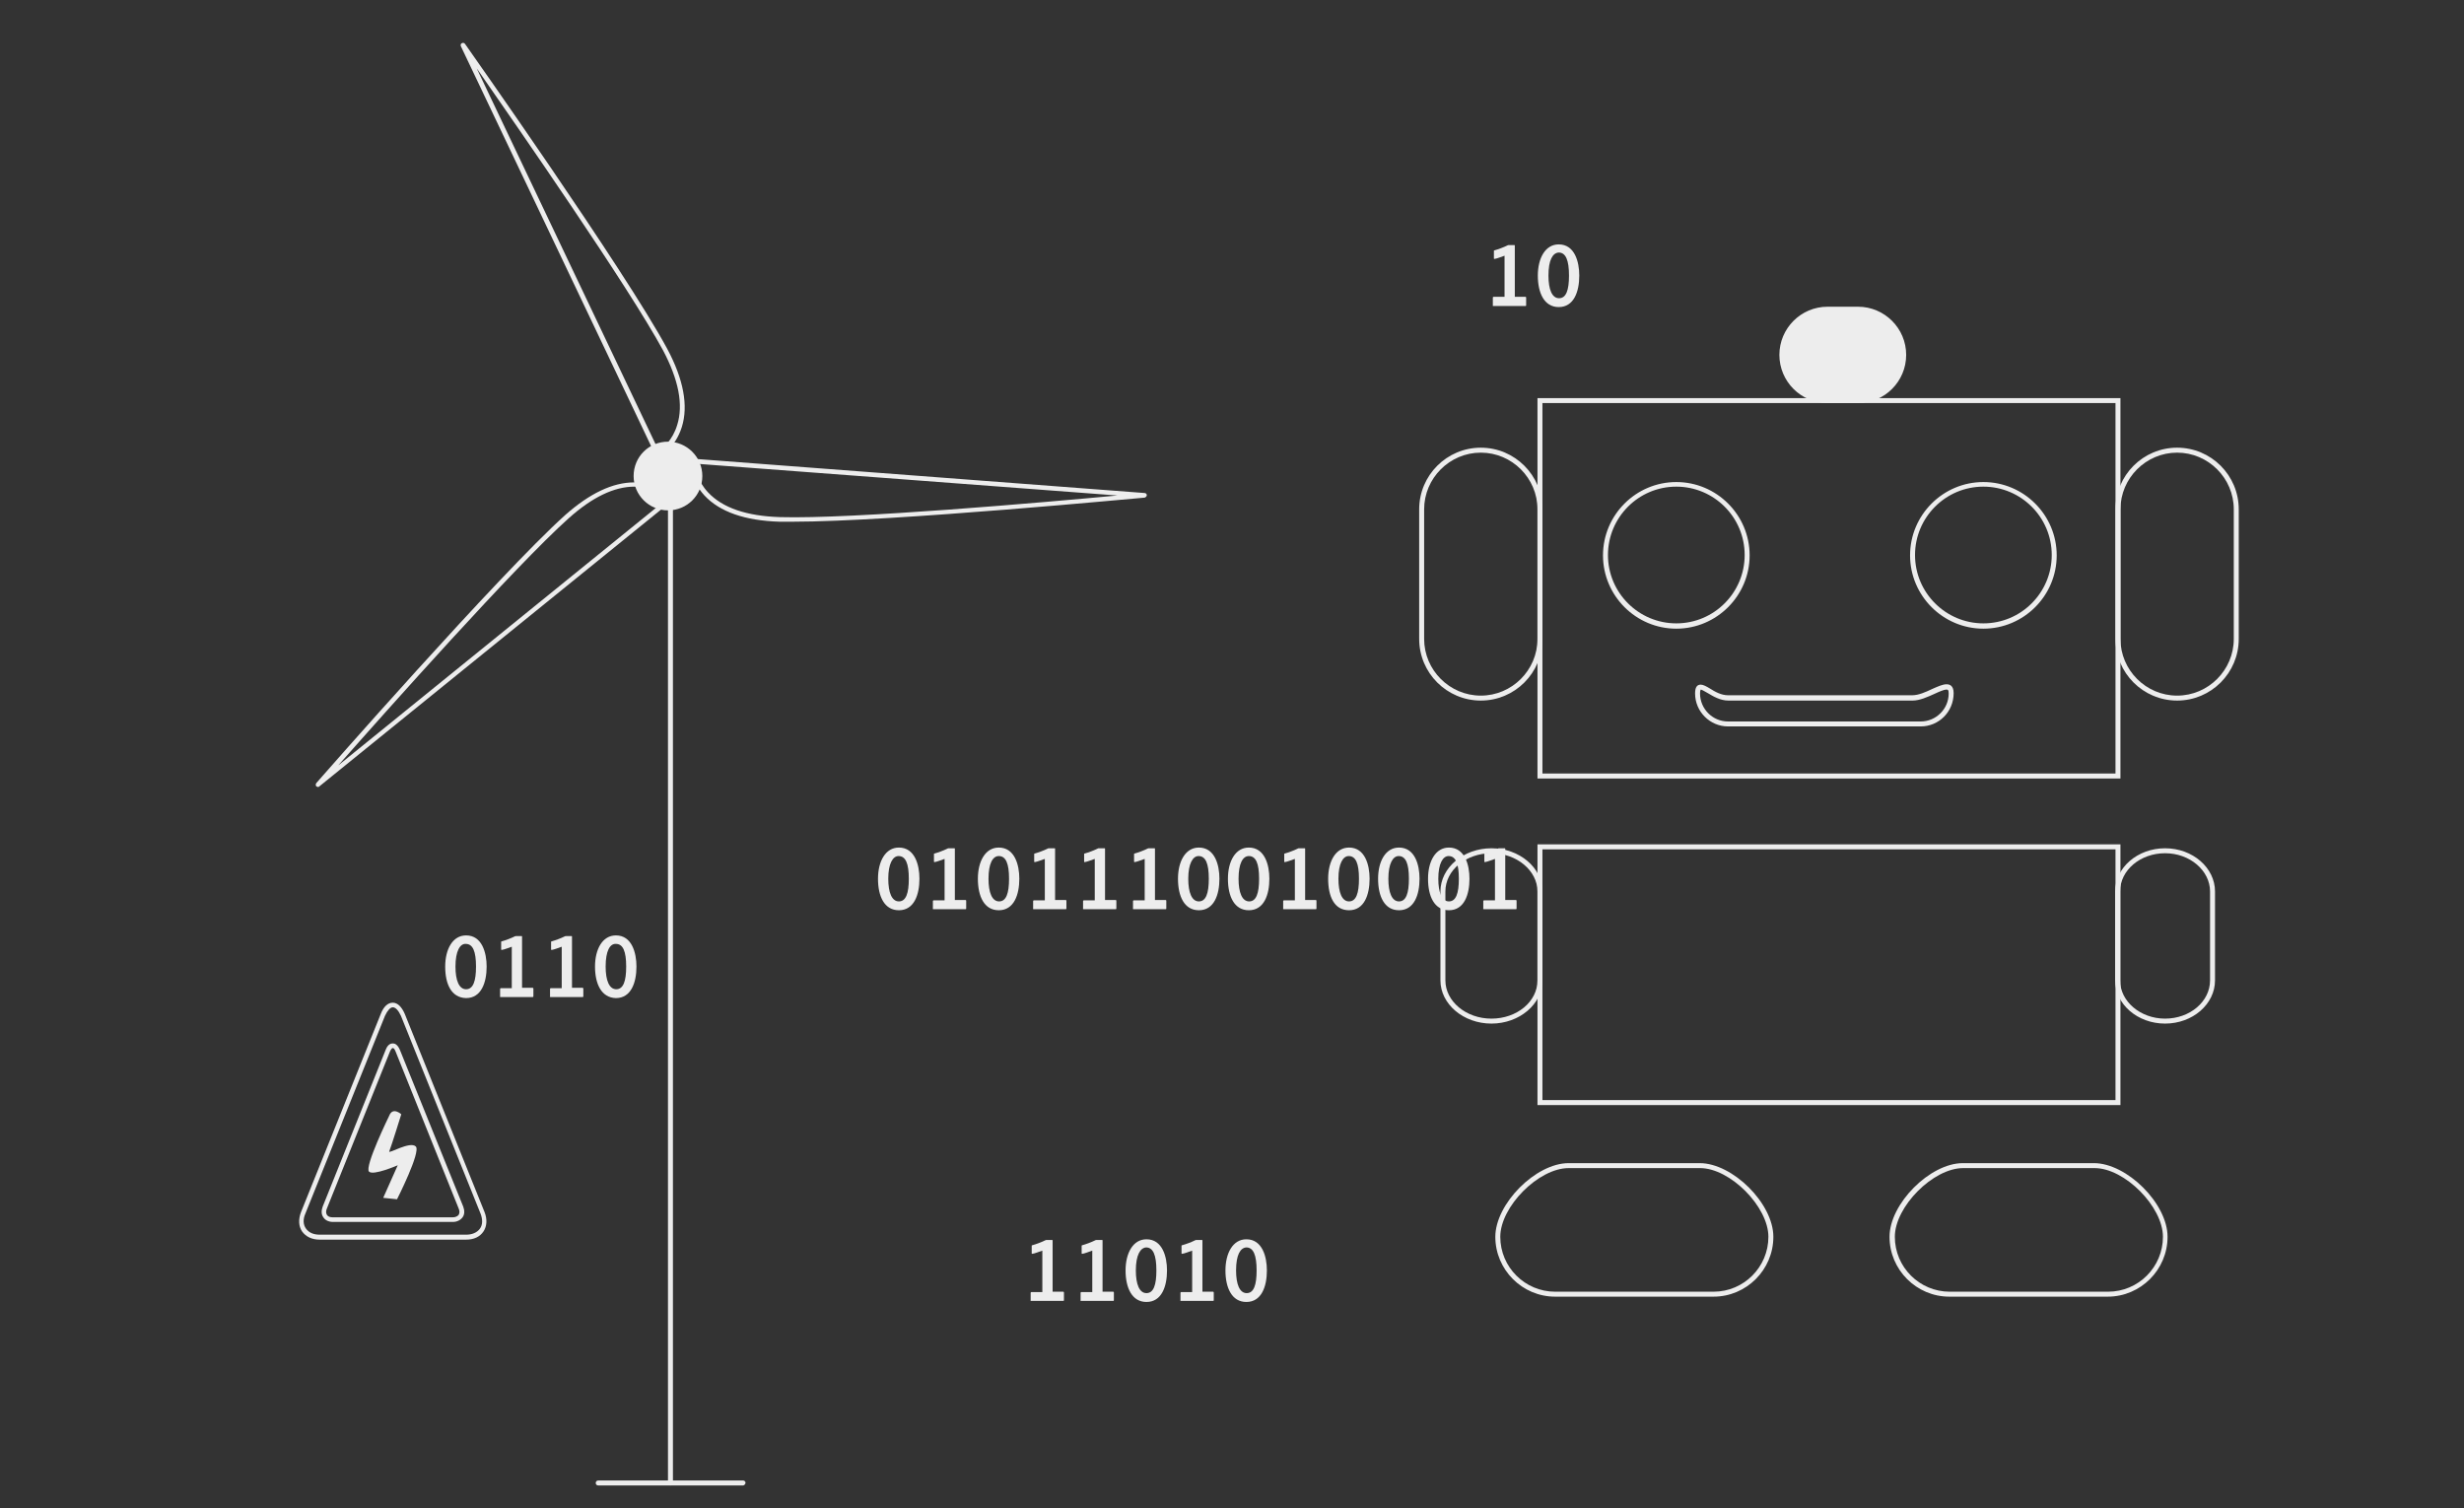 <?xml version="1.0" encoding="utf-8"?>
<!-- Generator: Adobe Illustrator 19.2.0, SVG Export Plug-In . SVG Version: 6.00 Build 0)  -->
<svg version="1.1" id="Isolation_Mode" xmlns="http://www.w3.org/2000/svg" xmlns:xlink="http://www.w3.org/1999/xlink" x="0px"
	 y="0px" viewBox="0 0 695.7 425.8" style="enable-background:new 0 0 695.7 425.8;" xml:space="preserve">
<rect x="0" y="0" width="695.7" height="425.8" fill="#333333" stroke="none"/>
<style type="text/css">
	.st0{fill:#EDEDED;}
</style>
<g>
	<path class="st0" d="M247.9,248.1c0-4.9,2.1-8.8,5.9-8.8c4.5,0,5.8,4.9,5.8,8.8c0,4.5-1.5,8.9-5.8,8.9
		C249.7,257,247.9,253.1,247.9,248.1z M250.8,248.1c0,3.9,1,6.4,3,6.4c2,0,2.8-2.3,2.8-6.4c0-4.3-0.9-6.4-2.9-6.4
		C252.1,241.7,250.8,243.8,250.8,248.1z"/>
	<path class="st0" d="M266.7,242.5c-0.9,0.3-2.1,0.8-2.8,0.9c-0.2,0-0.2,0-0.2-0.2v-2c0-0.1,0-0.2,0.1-0.2c1.1-0.3,2.7-0.9,3.7-1.4
		c0.1-0.1,0.3-0.1,0.4-0.1h1.6c0.1,0,0.1,0.1,0.1,0.2v14.4h3c0.1,0,0.2,0.1,0.2,0.2v2.1c0,0.2,0,0.3-0.2,0.3h-9.1
		c-0.1,0-0.2-0.1-0.1-0.2v-2.1c0-0.1,0.1-0.2,0.2-0.2h3.1L266.7,242.5L266.7,242.5z"/>
	<path class="st0" d="M276.1,248.1c0-4.9,2.1-8.8,5.9-8.8c4.5,0,5.8,4.9,5.8,8.8c0,4.5-1.5,8.9-5.8,8.9
		C277.9,257,276.1,253.1,276.1,248.1z M279.1,248.1c0,3.9,1,6.4,3,6.4s2.8-2.3,2.8-6.4c0-4.3-0.9-6.4-2.9-6.4
		C280.3,241.7,279.1,243.8,279.1,248.1z"/>
	<path class="st0" d="M295,242.5c-0.9,0.3-2.1,0.8-2.8,0.9c-0.2,0-0.2,0-0.2-0.2v-2c0-0.1,0-0.2,0.1-0.2c1.1-0.3,2.7-0.9,3.7-1.4
		c0.1-0.1,0.3-0.1,0.4-0.1h1.6c0.1,0,0.1,0.1,0.1,0.2v14.4h3c0.1,0,0.2,0.1,0.2,0.2v2.1c0,0.2,0,0.3-0.2,0.3h-9.1
		c-0.1,0-0.2-0.1-0.1-0.2v-2.1c0-0.1,0.1-0.2,0.2-0.2h3.1L295,242.5L295,242.5z"/>
	<path class="st0" d="M309.1,242.5c-0.9,0.3-2.1,0.8-2.8,0.9c-0.2,0-0.2,0-0.2-0.2v-2c0-0.1,0-0.2,0.1-0.2c1.1-0.3,2.7-0.9,3.7-1.4
		c0.1-0.1,0.3-0.1,0.4-0.1h1.6c0.1,0,0.1,0.1,0.1,0.2v14.4h3c0.1,0,0.2,0.1,0.2,0.2v2.1c0,0.2,0,0.3-0.2,0.3h-9.1
		c-0.1,0-0.2-0.1-0.1-0.2v-2.1c0-0.1,0.1-0.2,0.2-0.2h3.1L309.1,242.5L309.1,242.5z"/>
	<path class="st0" d="M323.2,242.5c-0.9,0.3-2.1,0.8-2.8,0.9c-0.2,0-0.2,0-0.2-0.2v-2c0-0.1,0-0.2,0.1-0.2c1.1-0.3,2.7-0.9,3.7-1.4
		c0.1-0.1,0.3-0.1,0.4-0.1h1.6c0.1,0,0.1,0.1,0.1,0.2v14.4h3c0.1,0,0.2,0.1,0.2,0.2v2.1c0,0.2,0,0.3-0.2,0.3h-9.1
		c-0.1,0-0.2-0.1-0.1-0.2v-2.1c0-0.1,0.1-0.2,0.2-0.2h3.1V242.5L323.2,242.5z"/>
	<path class="st0" d="M332.6,248.1c0-4.9,2.1-8.8,5.9-8.8c4.5,0,5.8,4.9,5.8,8.8c0,4.5-1.5,8.9-5.8,8.9
		C334.4,257,332.6,253.1,332.6,248.1z M335.5,248.1c0,3.9,1,6.4,3,6.4s2.8-2.3,2.8-6.4c0-4.3-0.9-6.4-2.9-6.4
		C336.8,241.7,335.5,243.8,335.5,248.1z"/>
	<path class="st0" d="M346.7,248.1c0-4.9,2.1-8.8,5.9-8.8c4.5,0,5.8,4.9,5.8,8.8c0,4.5-1.5,8.9-5.8,8.9
		C348.5,257,346.7,253.1,346.7,248.1z M349.7,248.1c0,3.9,1,6.4,3,6.4c2,0,2.8-2.3,2.8-6.4c0-4.3-0.9-6.4-2.9-6.4
		C350.9,241.7,349.7,243.8,349.7,248.1z"/>
	<path class="st0" d="M365.6,242.5c-0.9,0.3-2.1,0.8-2.8,0.9c-0.2,0-0.2,0-0.2-0.2v-2c0-0.1,0-0.2,0.1-0.2c1.1-0.3,2.7-0.9,3.7-1.4
		c0.1-0.1,0.3-0.1,0.4-0.1h1.6c0.1,0,0.1,0.1,0.1,0.2v14.4h3c0.1,0,0.2,0.1,0.2,0.2v2.1c0,0.2,0,0.3-0.2,0.3h-9.1
		c-0.1,0-0.2-0.1-0.1-0.2v-2.1c0-0.1,0.1-0.2,0.2-0.2h3.1L365.6,242.5L365.6,242.5z"/>
	<path class="st0" d="M375,248.1c0-4.9,2.1-8.8,5.9-8.8c4.5,0,5.8,4.9,5.8,8.8c0,4.5-1.5,8.9-5.8,8.9C376.7,257,375,253.1,375,248.1
		z M377.9,248.1c0,3.9,1,6.4,3,6.4c2,0,2.8-2.3,2.8-6.4c0-4.3-0.9-6.4-2.9-6.4C379.2,241.7,377.9,243.8,377.9,248.1z"/>
	<path class="st0" d="M389.1,248.1c0-4.9,2.1-8.8,5.9-8.8c4.5,0,5.8,4.9,5.8,8.8c0,4.5-1.5,8.9-5.8,8.9
		C390.9,257,389.1,253.1,389.1,248.1z M392,248.1c0,3.9,1,6.4,3,6.4c2,0,2.8-2.3,2.8-6.4c0-4.3-0.9-6.4-2.9-6.4
		C393.3,241.7,392,243.8,392,248.1z"/>
	<path class="st0" d="M403.2,248.1c0-4.9,2.1-8.8,5.9-8.8c4.5,0,5.8,4.9,5.8,8.8c0,4.5-1.5,8.9-5.8,8.9
		C405,257,403.2,253.1,403.2,248.1z M406.1,248.1c0,3.9,1,6.4,3,6.4c2,0,2.8-2.3,2.8-6.4c0-4.3-0.9-6.4-2.9-6.4
		C407.4,241.7,406.1,243.8,406.1,248.1z"/>
	<path class="st0" d="M422.1,242.5c-0.9,0.3-2.1,0.8-2.8,0.9c-0.2,0-0.2,0-0.2-0.2v-2c0-0.1,0-0.2,0.1-0.2c1.1-0.3,2.7-0.9,3.7-1.4
		c0.1-0.1,0.3-0.1,0.4-0.1h1.6c0.1,0,0.1,0.1,0.1,0.2v14.4h3c0.1,0,0.2,0.1,0.2,0.2v2.1c0,0.2,0,0.3-0.2,0.3h-9.1
		c-0.1,0-0.2-0.1-0.1-0.2v-2.1c0-0.1,0.1-0.2,0.2-0.2h3.1L422.1,242.5L422.1,242.5z"/>
</g>
<g>
	<g>
		<path class="st0" d="M598.7,219.8H434.1V112.4h164.6V219.8z M435.5,218.4h161.8V113.8H435.5V218.4z"/>
	</g>
	<g>
		<path class="st0" d="M598.7,312H434.1v-73.6h164.6V312z M435.5,310.6h161.8v-70.8H435.5V310.6z"/>
	</g>
	<g>
		<path class="st0" d="M473.3,177.5c-11.4,0-20.7-9.3-20.7-20.7c0-11.4,9.3-20.7,20.7-20.7c11.4,0,20.7,9.3,20.7,20.7
			C494,168.2,484.7,177.5,473.3,177.5z M473.3,137.4c-10.7,0-19.3,8.7-19.3,19.3c0,10.7,8.7,19.3,19.3,19.3
			c10.7,0,19.3-8.7,19.3-19.3C492.6,146,483.9,137.4,473.3,137.4z"/>
	</g>
	<g>
		<path class="st0" d="M560,177.5c-11.4,0-20.7-9.3-20.7-20.7c0-11.4,9.3-20.7,20.7-20.7c11.4,0,20.7,9.3,20.7,20.7
			C580.7,168.2,571.4,177.5,560,177.5z M560,137.4c-10.7,0-19.3,8.7-19.3,19.3c0,10.7,8.7,19.3,19.3,19.3c10.7,0,19.3-8.7,19.3-19.3
			C579.3,146,570.6,137.4,560,137.4z"/>
	</g>
	<g>
		<path class="st0" d="M614.7,197.8c-9.6,0-17.4-7.8-17.4-17.4v-36.6c0-9.6,7.8-17.4,17.4-17.4c9.6,0,17.4,7.8,17.4,17.4v36.6
			C632.1,190,624.3,197.8,614.7,197.8z M614.7,127.8c-8.8,0-16,7.2-16,16v36.6c0,8.8,7.2,16,16,16c8.8,0,16-7.2,16-16v-36.6
			C630.7,135,623.5,127.8,614.7,127.8z"/>
	</g>
	<g>
		<path class="st0" d="M418.1,197.8c-9.6,0-17.4-7.8-17.4-17.4v-36.6c0-9.6,7.8-17.4,17.4-17.4s17.4,7.8,17.4,17.4v36.6
			C435.5,190,427.7,197.8,418.1,197.8z M418.1,127.8c-8.8,0-16,7.2-16,16v36.6c0,8.8,7.2,16,16,16c8.8,0,16-7.2,16-16v-36.6
			C434.1,135,426.9,127.8,418.1,127.8z"/>
	</g>
	<g>
		<path class="st0" d="M611.3,289c-7.8,0-14.1-5.5-14.1-12.2v-25.1c0-6.7,6.3-12.2,14.1-12.2c7.8,0,14.1,5.5,14.1,12.2v25.1
			C625.4,283.5,619.1,289,611.3,289z M611.3,240.9c-7,0-12.7,4.8-12.7,10.8v25.1c0,5.9,5.7,10.8,12.7,10.8c7,0,12.7-4.8,12.7-10.8
			v-25.1C624,245.8,618.3,240.9,611.3,240.9z"/>
	</g>
	<g>
		<path class="st0" d="M421.1,289c-7.9,0-14.4-5.5-14.4-12.2v-25.1c0-6.7,6.5-12.2,14.4-12.2c7.9,0,14.4,5.5,14.4,12.2v25.1
			C435.5,283.5,429,289,421.1,289z M421.1,240.9c-7.2,0-13,4.8-13,10.8v25.1c0,5.9,5.8,10.8,13,10.8c7.2,0,13-4.8,13-10.8v-25.1
			C434.1,245.8,428.2,240.9,421.1,240.9z"/>
	</g>
	<g>
		<path class="st0" d="M537.5,100.2c0,7.1-5.8,12.9-12.9,12.9h-8.6c-7.1,0-12.9-5.8-12.9-12.9l0,0c0-7.1,5.8-12.9,12.9-12.9h8.6
			C531.8,87.4,537.5,93.1,537.5,100.2L537.5,100.2z"/>
		<path class="st0" d="M524.6,113.8h-8.6c-7.5,0-13.6-6.1-13.6-13.6c0-7.5,6.1-13.6,13.6-13.6h8.6c7.5,0,13.6,6.1,13.6,13.6
			C538.2,107.7,532.1,113.8,524.6,113.8z M516.1,88.1c-6.7,0-12.2,5.5-12.2,12.2c0,6.7,5.5,12.2,12.2,12.2h8.6
			c6.7,0,12.2-5.5,12.2-12.2c0-6.7-5.5-12.2-12.2-12.2C524.6,88.1,516.1,88.1,516.1,88.1z"/>
	</g>
	<g>
		<path class="st0" d="M542.3,205.1h-54.4c-5.1,0-9.3-4.2-9.3-9.3c0-1.7,0.5-2.5,1.6-2.5c0.7,0,1.6,0.5,2.6,1.1
			c1.4,0.9,3.2,1.9,5.1,1.9h52c1.8,0,3.8-0.9,5.7-1.8c1.6-0.7,2.9-1.3,4-1.3c0.8,0,2,0.3,2,2.5C551.6,201,547.4,205.1,542.3,205.1z
			 M480.2,194.7c0,0-0.2,0.2-0.2,1.1c0,4.3,3.5,7.9,7.9,7.9h54.4c4.3,0,7.9-3.5,7.9-7.9c0-1.1-0.3-1.1-0.6-1.1
			c-0.8,0-2.1,0.6-3.4,1.2c-2,0.9-4.2,1.9-6.2,1.9h-52c-2.3,0-4.3-1.2-5.8-2.1C481.3,195.2,480.5,194.7,480.2,194.7z"/>
	</g>
	<g>
		<path class="st0" d="M483.8,366.1h-44.7c-9.3,0-16.9-7.6-16.9-16.9c0-9.3,11.4-20.8,20.7-20.8h37c9.3,0,20.8,11.4,20.8,20.8
			C500.7,358.5,493.1,366.1,483.8,366.1z M442.9,329.8c-8.5,0-19.3,10.9-19.3,19.4c0,8.6,7,15.5,15.5,15.5h44.7
			c8.6,0,15.5-7,15.5-15.5c0-8.5-10.8-19.4-19.3-19.4H442.9z"/>
	</g>
	<g>
		<path class="st0" d="M595.1,366.1h-44.7c-9.3,0-16.9-7.6-16.9-16.9c0-9.3,11.4-20.8,20.7-20.8h37c9.3,0,20.8,11.4,20.8,20.8
			C612,358.5,604.4,366.1,595.1,366.1z M554.3,329.8c-8.5,0-19.3,10.9-19.3,19.4c0,8.6,7,15.5,15.5,15.5h44.7
			c8.6,0,15.5-7,15.5-15.5c0-8.5-10.8-19.4-19.3-19.4H554.3z"/>
	</g>
</g>
<g>
	<g>
		<path class="st0" d="M189.3,419.4c-0.4,0-0.7-0.3-0.7-0.7V140.9c0-0.4,0.3-0.7,0.7-0.7s0.7,0.3,0.7,0.7v277.9
			C189.9,419.1,189.7,419.4,189.3,419.4z"/>
	</g>
	<g>
		<path class="st0" d="M89.8,222.2c-0.2,0-0.3-0.1-0.5-0.2c-0.2-0.2-0.2-0.6,0-0.9c0.5-0.6,51.6-58.9,70.3-75.7
			c6.9-6.1,13.4-9.2,19.4-9.2c6.9,0,10.6,4.1,10.7,4.3c0.1,0.1,0.2,0.3,0.2,0.5c0,0.2-0.1,0.3-0.2,0.4L90.2,222
			C90.1,222.1,90,222.2,89.8,222.2z M179.1,137.4c-5.7,0-11.9,3-18.5,8.9c-15.2,13.6-51.6,54.5-65.1,69.8l92.9-75.3
			C187.2,139.8,184,137.4,179.1,137.4z"/>
	</g>
	<g>
		<path class="st0" d="M185.7,128.9c-0.1,0-0.1,0-0.2,0c-0.2-0.1-0.3-0.2-0.4-0.3l-55-115.6c-0.1-0.3,0-0.7,0.3-0.8
			c0.3-0.2,0.7-0.1,0.9,0.2c0.4,0.6,45.2,64,57.1,86.1c4.6,8.6,6,16.1,4.1,22.1c-1.9,6-6.2,8.3-6.4,8.3
			C185.9,128.9,185.8,128.9,185.7,128.9z M134.6,19.3l51.4,108c1.2-0.8,3.9-3,5.2-7.3c1.8-5.7,0.4-12.8-4-21.1
			C177.5,81,146.2,36,134.6,19.3z"/>
	</g>
	<g>
		<path class="st0" d="M223.8,147.3C223.8,147.3,223.8,147.3,223.8,147.3c-1.3,0-2.6,0-3.7,0c-9.8-0.3-16.9-2.8-21.2-7.4
			c-4.2-4.6-4.1-9.5-4.1-9.7c0-0.2,0.1-0.3,0.2-0.5c0.1-0.1,0.3-0.2,0.5-0.2l127.7,9.7c0.3,0,0.6,0.3,0.6,0.6c0,0.3-0.3,0.6-0.6,0.7
			C322.6,140.5,252,147.3,223.8,147.3z M196.2,130.9c0.1,1.4,0.7,4.9,3.7,8.1c4.1,4.4,10.9,6.7,20.3,7c20.4,0.6,75-4.2,95.3-6.1
			L196.2,130.9z"/>
	</g>
	<g>
		<circle class="st0" cx="188.6" cy="134.4" r="9"/>
		<path class="st0" d="M188.6,144.1c-5.3,0-9.7-4.3-9.7-9.7s4.3-9.7,9.7-9.7c5.3,0,9.7,4.3,9.7,9.7S194,144.1,188.6,144.1z
			 M188.6,126c-4.6,0-8.4,3.8-8.4,8.4s3.8,8.4,8.4,8.4c4.6,0,8.4-3.8,8.4-8.4S193.3,126,188.6,126z"/>
	</g>
	<g>
		<path class="st0" d="M209.8,419.4h-40.9c-0.4,0-0.7-0.3-0.7-0.7c0-0.4,0.3-0.7,0.7-0.7h40.9c0.4,0,0.7,0.3,0.7,0.7
			C210.4,419.1,210.1,419.4,209.8,419.4z"/>
	</g>
</g>
<g>
	<path class="st0" d="M294.3,353.1c-0.9,0.3-2.1,0.8-2.8,0.9c-0.2,0-0.2,0-0.2-0.2v-2c0-0.1,0-0.2,0.1-0.2c1.1-0.3,2.7-0.9,3.7-1.4
		c0.1-0.1,0.3-0.1,0.4-0.1h1.6c0.1,0,0.1,0.1,0.1,0.2v14.4h3c0.1,0,0.2,0.1,0.2,0.2v2.1c0,0.2,0,0.3-0.2,0.3h-9.1
		c-0.1,0-0.2-0.1-0.1-0.2v-2.1c0-0.1,0.1-0.2,0.2-0.2h3.1L294.3,353.1L294.3,353.1L294.3,353.1z"/>
	<path class="st0" d="M308.4,353.1c-0.9,0.3-2.1,0.8-2.8,0.9c-0.2,0-0.2,0-0.2-0.2v-2c0-0.1,0-0.2,0.1-0.2c1.1-0.3,2.7-0.9,3.7-1.4
		c0.1-0.1,0.3-0.1,0.4-0.1h1.6c0.1,0,0.1,0.1,0.1,0.2v14.4h3c0.1,0,0.2,0.1,0.2,0.2v2.1c0,0.2,0,0.3-0.2,0.3h-9.1
		c-0.1,0-0.2-0.1-0.1-0.2v-2.1c0-0.1,0.1-0.2,0.2-0.2h3.1L308.4,353.1L308.4,353.1L308.4,353.1z"/>
	<path class="st0" d="M317.8,358.7c0-4.9,2.1-8.8,5.9-8.8c4.5,0,5.8,4.9,5.8,8.8c0,4.5-1.5,8.9-5.8,8.9
		C319.6,367.6,317.8,363.6,317.8,358.7z M320.7,358.7c0,3.9,1,6.4,3,6.4c2,0,2.8-2.3,2.8-6.4c0-4.3-0.9-6.5-2.9-6.5
		C322,352.3,320.7,354.3,320.7,358.7z"/>
	<path class="st0" d="M336.6,353.1c-0.9,0.3-2.1,0.8-2.8,0.9c-0.2,0-0.2,0-0.2-0.2v-2c0-0.1,0-0.2,0.1-0.2c1.1-0.3,2.7-0.9,3.7-1.4
		c0.1-0.1,0.3-0.1,0.4-0.1h1.6c0.1,0,0.1,0.1,0.1,0.2v14.4h3c0.1,0,0.2,0.1,0.2,0.2v2.1c0,0.2,0,0.3-0.2,0.3h-9.1
		c-0.1,0-0.2-0.1-0.1-0.2v-2.1c0-0.1,0.1-0.2,0.2-0.2h3.1L336.6,353.1L336.6,353.1L336.6,353.1z"/>
	<path class="st0" d="M346,358.7c0-4.9,2.1-8.8,5.9-8.8c4.5,0,5.8,4.9,5.8,8.8c0,4.5-1.5,8.9-5.8,8.9
		C347.8,367.6,346,363.6,346,358.7z M349,358.7c0,3.9,1,6.4,3,6.4c2,0,2.8-2.3,2.8-6.4c0-4.3-0.9-6.5-2.9-6.5
		C350.2,352.3,349,354.3,349,358.7z"/>
</g>
<g>
	<path class="st0" d="M424.8,72.2c-0.9,0.3-2.1,0.8-2.8,0.9c-0.2,0-0.2,0-0.2-0.2v-2c0-0.1,0-0.2,0.1-0.2c1.1-0.3,2.7-0.9,3.7-1.4
		c0.1-0.1,0.3-0.1,0.4-0.1h1.6c0.1,0,0.1,0.1,0.1,0.2v14.4h3c0.1,0,0.2,0.1,0.2,0.2v2.1c0,0.2,0,0.3-0.2,0.3h-9.1
		c-0.1,0-0.2-0.1-0.1-0.2V84c0-0.1,0.1-0.2,0.2-0.2h3.1V72.2L424.8,72.2z"/>
	<path class="st0" d="M434.2,77.8c0-4.9,2.1-8.8,5.9-8.8c4.5,0,5.8,4.9,5.8,8.8c0,4.5-1.5,8.9-5.8,8.9
		C436,86.7,434.2,82.7,434.2,77.8z M437.2,77.8c0,3.9,1,6.4,3,6.4c2,0,2.8-2.3,2.8-6.4c0-4.3-0.9-6.5-2.9-6.5
		C438.4,71.4,437.2,73.4,437.2,77.8z"/>
</g>
<g>
	<path class="st0" d="M125.7,272.9c0-4.9,2.1-8.8,5.9-8.8c4.5,0,5.8,4.9,5.8,8.8c0,4.5-1.5,8.9-5.8,8.9
		C127.4,281.7,125.7,277.8,125.7,272.9z M128.6,272.9c0,3.9,1,6.4,3,6.4c2,0,2.8-2.3,2.8-6.4c0-4.3-0.9-6.4-2.9-6.4
		C129.9,266.4,128.6,268.5,128.6,272.9z"/>
	<path class="st0" d="M144.5,267.3c-0.9,0.3-2.1,0.8-2.8,0.9c-0.2,0-0.2,0-0.2-0.2v-2c0-0.1,0-0.2,0.1-0.2c1.1-0.3,2.7-0.9,3.7-1.4
		c0.1-0.1,0.3-0.1,0.4-0.1h1.6c0.1,0,0.1,0.1,0.1,0.2v14.4h3c0.1,0,0.2,0.1,0.2,0.2v2.1c0,0.2,0,0.3-0.2,0.3h-9.1
		c-0.1,0-0.2-0.1-0.1-0.2v-2.1c0-0.1,0.1-0.2,0.2-0.2h3.1L144.5,267.3L144.5,267.3L144.5,267.3z"/>
	<path class="st0" d="M158.6,267.3c-0.9,0.3-2.1,0.8-2.8,0.9c-0.2,0-0.2,0-0.2-0.2v-2c0-0.1,0-0.2,0.1-0.2c1.1-0.3,2.7-0.9,3.7-1.4
		c0.1-0.1,0.3-0.1,0.4-0.1h1.6c0.1,0,0.1,0.1,0.1,0.2v14.4h3c0.1,0,0.2,0.1,0.2,0.2v2.1c0,0.2,0,0.3-0.2,0.3h-9.1
		c-0.1,0-0.2-0.1-0.1-0.2v-2.1c0-0.1,0.1-0.2,0.2-0.2h3.1L158.6,267.3L158.6,267.3z"/>
	<path class="st0" d="M168,272.9c0-4.9,2.1-8.8,5.9-8.8c4.5,0,5.8,4.9,5.8,8.8c0,4.5-1.5,8.9-5.8,8.9
		C169.8,281.7,168,277.8,168,272.9z M171,272.9c0,3.9,1,6.4,3,6.4c2,0,2.8-2.3,2.8-6.4c0-4.3-0.9-6.4-2.9-6.4
		C172.2,266.4,171,268.5,171,272.9z"/>
</g>
<g>
	<g>
		<path class="st0" d="M131.6,350H90.3c-2.2,0-3.9-0.8-5-2.3c-1-1.5-1.1-3.4-0.3-5.5l22.5-55.9c0.8-2.1,2-3.2,3.4-3.2
			c1.3,0,2.5,1.1,3.4,3.2l22.5,55.9c0.8,2,0.7,4-0.3,5.5C135.5,349.2,133.8,350,131.6,350z M110.9,284.4c-0.7,0-1.5,0.9-2.2,2.4
			l-22.5,55.9c-0.7,1.6-0.6,3.1,0.2,4.2c0.8,1.1,2.1,1.7,3.9,1.7h41.3c1.7,0,3.1-0.6,3.9-1.7c0.8-1.1,0.8-2.6,0.2-4.2l-22.5-55.9
			C112.5,285.3,111.7,284.4,110.9,284.4z"/>
	</g>
	<g>
		<path class="st0" d="M127.9,345H94c-1.2,0-2.2-0.5-2.7-1.3c-0.6-0.8-0.6-1.9-0.2-3l17.8-44.3c0.6-1.6,1.5-1.8,2-1.8
			c0.5,0,1.3,0.2,2,1.8l17.9,44.3c0.4,1.1,0.4,2.2-0.2,3C130,344.5,129,345,127.9,345z M110.9,295.9c-0.2,0-0.5,0.3-0.8,1
			l-17.8,44.3c-0.3,0.7-0.3,1.3,0,1.8c0.3,0.5,0.9,0.7,1.7,0.7h33.8c0.8,0,1.4-0.3,1.7-0.7c0.3-0.5,0.3-1.1,0-1.8l-17.8-44.3
			C111.4,296.1,111.1,295.9,110.9,295.9z"/>
	</g>
	<g>
		<path class="st0" d="M109.9,315c0,0-7.1,14.5-5.7,15.8c1.2,1.2,8.1-1.8,8.1-1.8l-4.1,9.2l3.9,0.4c0,0,6.8-13.4,5.3-14.9
			c-1.6-1.6-7.8,2.2-7.5,1.4c0.7-1.8,3.4-10.5,3.4-10.5S110.9,312.4,109.9,315z"/>
	</g>
</g>
</svg>
